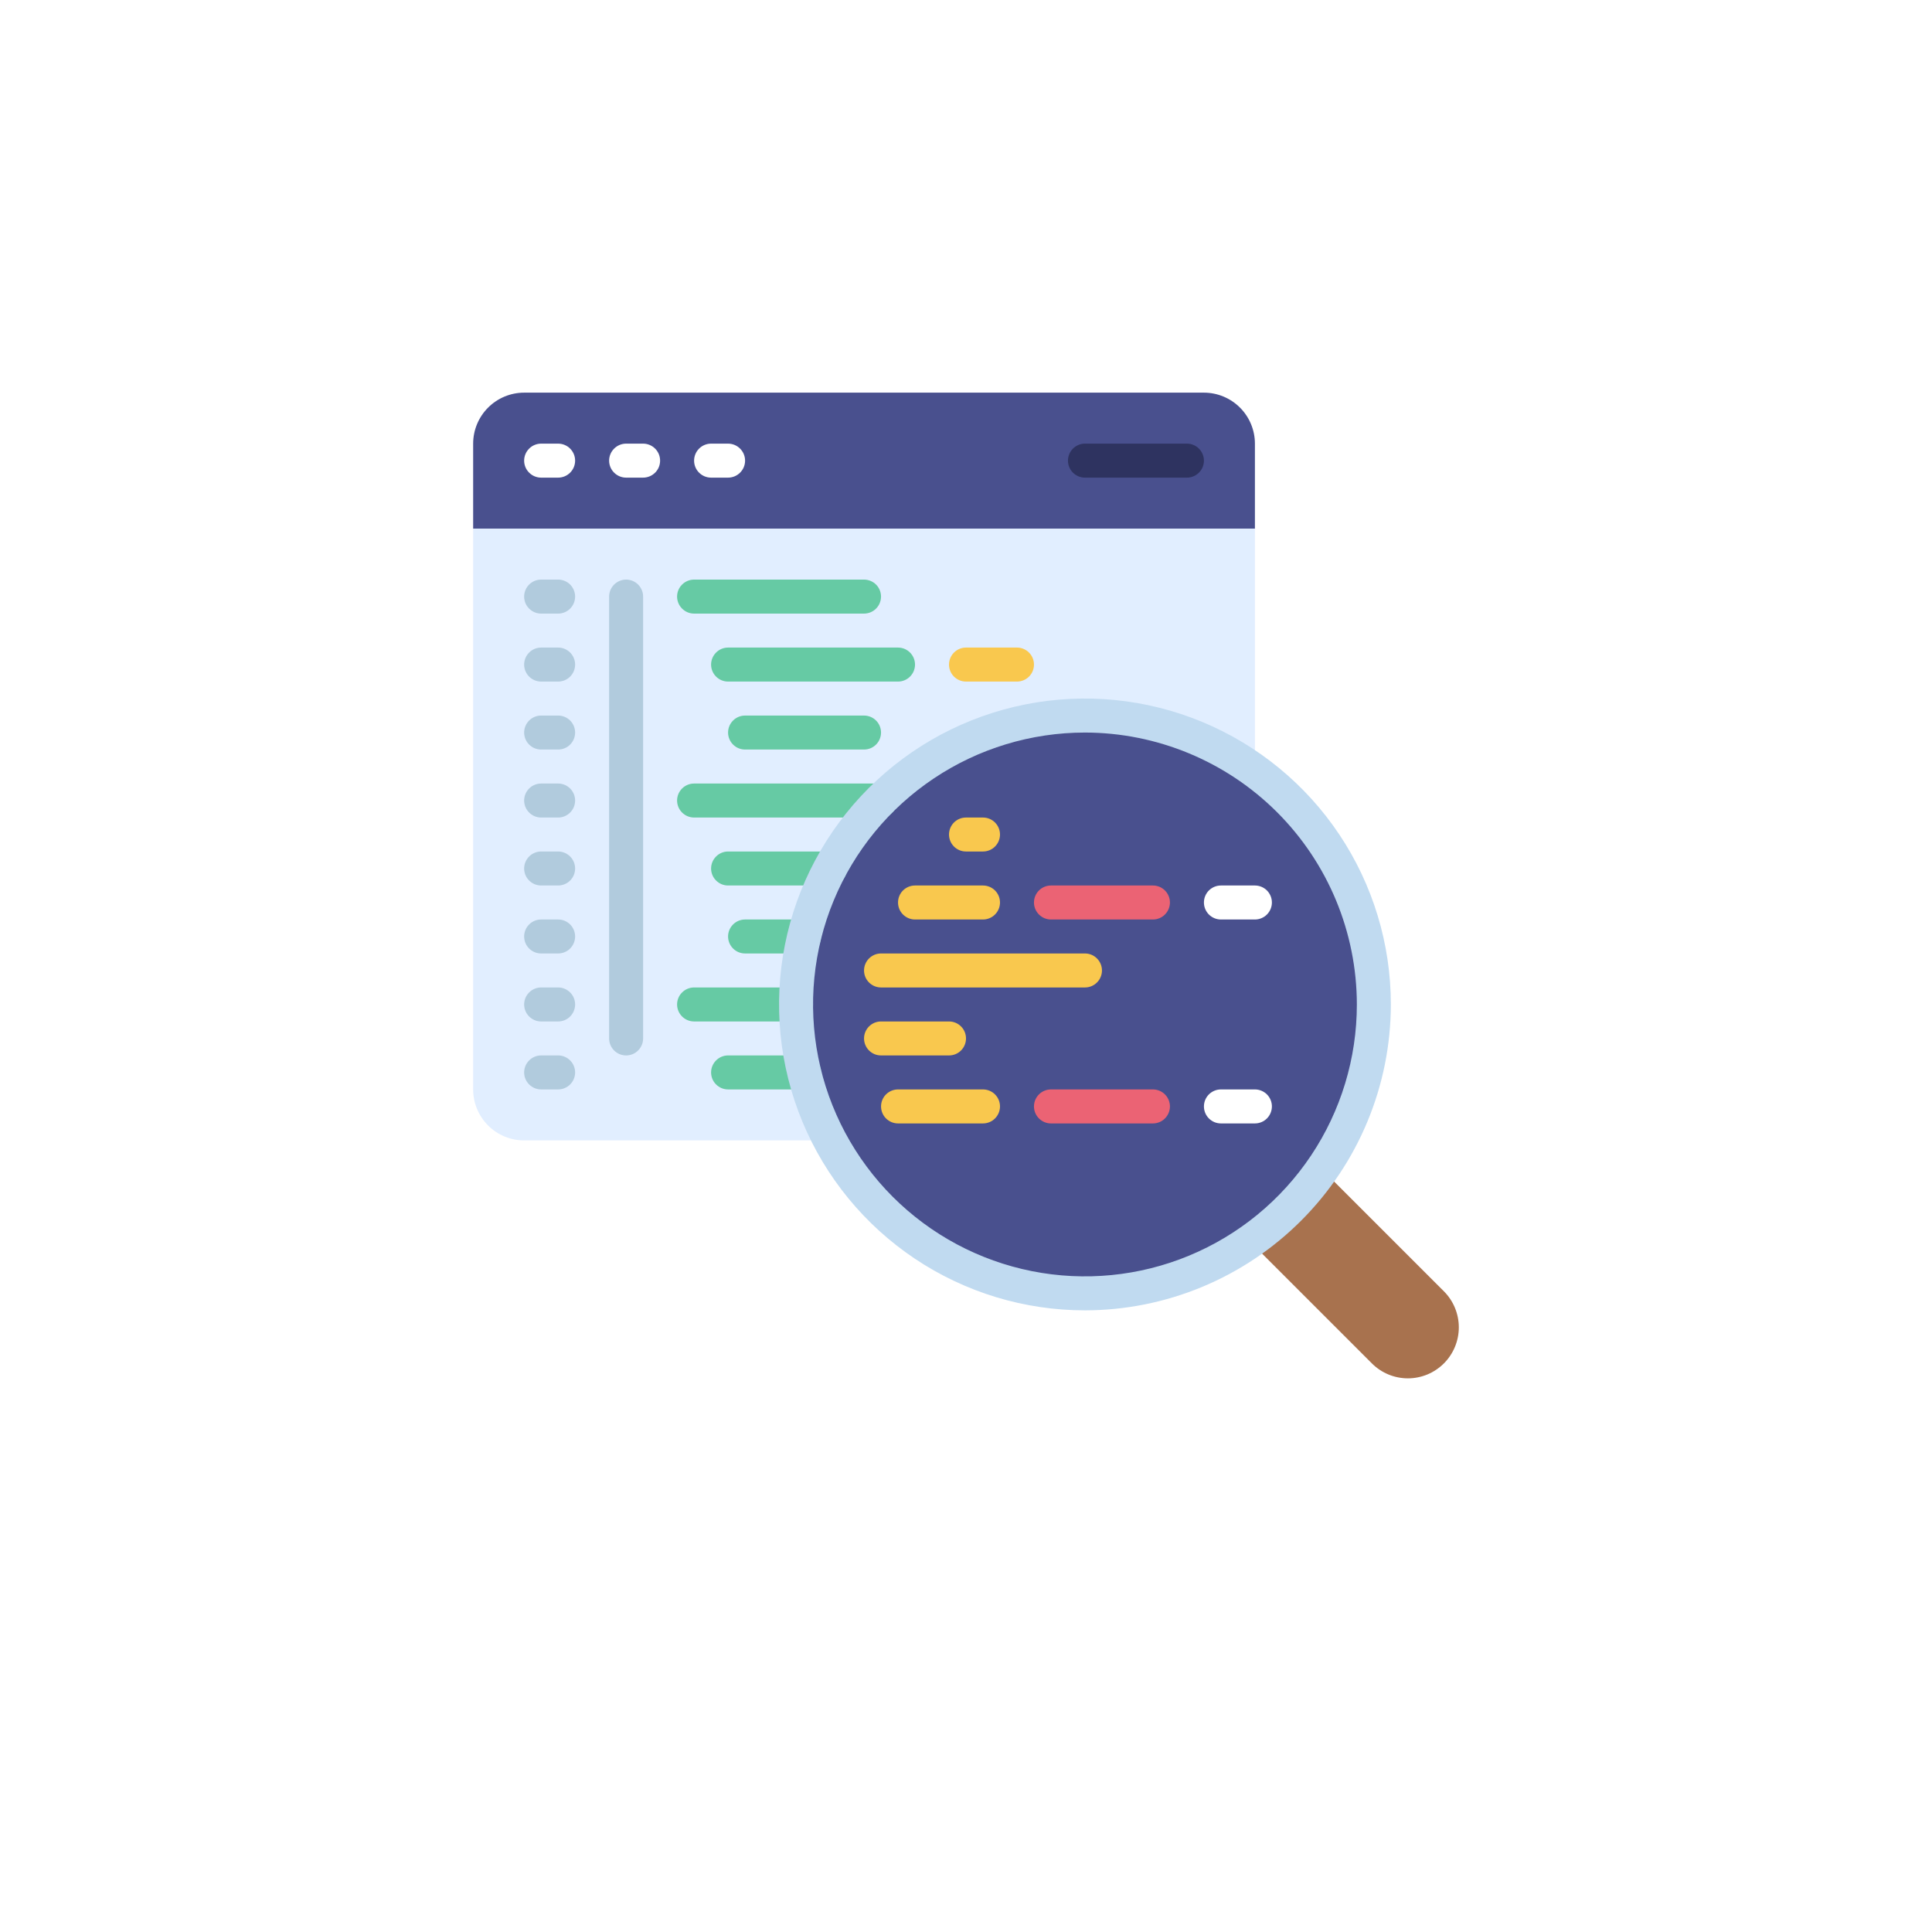 <svg width="72" height="72" viewBox="0 0 72 72" fill="none" xmlns="http://www.w3.org/2000/svg">
<g filter="url(#filter0_d_250_4820)">
<circle cx="36" cy="32" r="32" fill="white"/>
</g>
<g clip-path="url(#clip0_250_4820)">
<path d="M46.767 19.7V28.731L30.933 42.5H19.533C19.029 42.5 18.546 42.3 18.19 41.944C17.834 41.587 17.633 41.104 17.633 40.6V19.7L18.267 19.067H46.133L46.767 19.7Z" fill="#E1EEFF"/>
<path d="M46.767 16.533V19.7H17.633V16.533C17.633 16.029 17.834 15.546 18.19 15.19C18.546 14.834 19.029 14.633 19.533 14.633H44.867C45.37 14.633 45.854 14.834 46.21 15.19C46.566 15.546 46.767 16.029 46.767 16.533Z" fill="#49508E"/>
<path d="M49.269 43.583L53.811 48.124C54.166 48.48 54.366 48.963 54.366 49.467C54.366 49.97 54.166 50.453 53.811 50.809C53.634 50.986 53.425 51.126 53.195 51.222C52.964 51.317 52.717 51.367 52.468 51.367C52.218 51.367 51.971 51.317 51.741 51.222C51.51 51.126 51.301 50.986 51.125 50.809L46.583 46.268L49.269 43.583Z" fill="#A8724E"/>
<path d="M40.433 48.2C46.379 48.2 51.2 43.38 51.2 37.433C51.2 31.487 46.379 26.667 40.433 26.667C34.487 26.667 29.666 31.487 29.666 37.433C29.666 43.38 34.487 48.2 40.433 48.2Z" fill="#49508E"/>
<path d="M20.8 17.8H20.166C19.999 17.8 19.837 17.733 19.719 17.614C19.6 17.496 19.533 17.335 19.533 17.167C19.533 16.999 19.6 16.838 19.719 16.719C19.837 16.6 19.999 16.533 20.166 16.533H20.8C20.968 16.533 21.129 16.6 21.248 16.719C21.366 16.838 21.433 16.999 21.433 17.167C21.433 17.335 21.366 17.496 21.248 17.614C21.129 17.733 20.968 17.8 20.8 17.8Z" fill="white"/>
<path d="M23.967 17.8H23.334C23.166 17.8 23.005 17.733 22.886 17.614C22.767 17.496 22.7 17.335 22.7 17.167C22.7 16.999 22.767 16.838 22.886 16.719C23.005 16.6 23.166 16.533 23.334 16.533H23.967C24.135 16.533 24.296 16.6 24.415 16.719C24.534 16.838 24.6 16.999 24.6 17.167C24.6 17.335 24.534 17.496 24.415 17.614C24.296 17.733 24.135 17.8 23.967 17.8Z" fill="white"/>
<path d="M27.133 17.8H26.5C26.332 17.8 26.171 17.733 26.052 17.614C25.933 17.496 25.867 17.335 25.867 17.167C25.867 16.999 25.933 16.838 26.052 16.719C26.171 16.6 26.332 16.533 26.5 16.533H27.133C27.301 16.533 27.462 16.6 27.581 16.719C27.7 16.838 27.767 16.999 27.767 17.167C27.767 17.335 27.7 17.496 27.581 17.614C27.462 17.733 27.301 17.8 27.133 17.8Z" fill="white"/>
<path d="M20.8 22.867H20.166C19.999 22.867 19.837 22.8 19.719 22.681C19.6 22.562 19.533 22.401 19.533 22.233C19.533 22.065 19.6 21.904 19.719 21.785C19.837 21.667 19.999 21.6 20.166 21.6H20.8C20.968 21.6 21.129 21.667 21.248 21.785C21.366 21.904 21.433 22.065 21.433 22.233C21.433 22.401 21.366 22.562 21.248 22.681C21.129 22.8 20.968 22.867 20.8 22.867Z" fill="#B1CBDD"/>
<path d="M20.8 25.4H20.166C19.999 25.4 19.837 25.333 19.719 25.215C19.6 25.096 19.533 24.935 19.533 24.767C19.533 24.599 19.6 24.438 19.719 24.319C19.837 24.2 19.999 24.133 20.166 24.133H20.8C20.968 24.133 21.129 24.2 21.248 24.319C21.366 24.438 21.433 24.599 21.433 24.767C21.433 24.935 21.366 25.096 21.248 25.215C21.129 25.333 20.968 25.4 20.8 25.4Z" fill="#B1CBDD"/>
<path d="M20.8 27.933H20.166C19.999 27.933 19.837 27.867 19.719 27.748C19.6 27.629 19.533 27.468 19.533 27.3C19.533 27.132 19.6 26.971 19.719 26.852C19.837 26.733 19.999 26.667 20.166 26.667H20.8C20.968 26.667 21.129 26.733 21.248 26.852C21.366 26.971 21.433 27.132 21.433 27.3C21.433 27.468 21.366 27.629 21.248 27.748C21.129 27.867 20.968 27.933 20.8 27.933Z" fill="#B1CBDD"/>
<path d="M20.8 30.467H20.166C19.999 30.467 19.837 30.4 19.719 30.281C19.6 30.162 19.533 30.001 19.533 29.833C19.533 29.665 19.6 29.504 19.719 29.385C19.837 29.267 19.999 29.2 20.166 29.2H20.8C20.968 29.2 21.129 29.267 21.248 29.385C21.366 29.504 21.433 29.665 21.433 29.833C21.433 30.001 21.366 30.162 21.248 30.281C21.129 30.4 20.968 30.467 20.8 30.467Z" fill="#B1CBDD"/>
<path d="M20.8 33H20.166C19.999 33 19.837 32.933 19.719 32.814C19.6 32.696 19.533 32.535 19.533 32.367C19.533 32.199 19.6 32.038 19.719 31.919C19.837 31.8 19.999 31.733 20.166 31.733H20.8C20.968 31.733 21.129 31.8 21.248 31.919C21.366 32.038 21.433 32.199 21.433 32.367C21.433 32.535 21.366 32.696 21.248 32.814C21.129 32.933 20.968 33 20.8 33Z" fill="#B1CBDD"/>
<path d="M20.8 35.533H20.166C19.999 35.533 19.837 35.467 19.719 35.348C19.6 35.229 19.533 35.068 19.533 34.9C19.533 34.732 19.6 34.571 19.719 34.452C19.837 34.333 19.999 34.267 20.166 34.267H20.8C20.968 34.267 21.129 34.333 21.248 34.452C21.366 34.571 21.433 34.732 21.433 34.9C21.433 35.068 21.366 35.229 21.248 35.348C21.129 35.467 20.968 35.533 20.8 35.533Z" fill="#B1CBDD"/>
<path d="M20.8 38.067H20.166C19.999 38.067 19.837 38 19.719 37.881C19.6 37.762 19.533 37.601 19.533 37.433C19.533 37.265 19.6 37.104 19.719 36.986C19.837 36.867 19.999 36.8 20.166 36.8H20.8C20.968 36.8 21.129 36.867 21.248 36.986C21.366 37.104 21.433 37.265 21.433 37.433C21.433 37.601 21.366 37.762 21.248 37.881C21.129 38 20.968 38.067 20.8 38.067Z" fill="#B1CBDD"/>
<path d="M20.8 40.6H20.166C19.999 40.6 19.837 40.533 19.719 40.414C19.6 40.296 19.533 40.135 19.533 39.967C19.533 39.799 19.6 39.638 19.719 39.519C19.837 39.4 19.999 39.333 20.166 39.333H20.8C20.968 39.333 21.129 39.4 21.248 39.519C21.366 39.638 21.433 39.799 21.433 39.967C21.433 40.135 21.366 40.296 21.248 40.414C21.129 40.533 20.968 40.6 20.8 40.6Z" fill="#B1CBDD"/>
<path d="M44.233 17.8H40.433C40.265 17.8 40.104 17.733 39.985 17.614C39.867 17.496 39.8 17.335 39.8 17.167C39.8 16.999 39.867 16.838 39.985 16.719C40.104 16.6 40.265 16.533 40.433 16.533H44.233C44.401 16.533 44.562 16.6 44.681 16.719C44.8 16.838 44.867 16.999 44.867 17.167C44.867 17.335 44.8 17.496 44.681 17.614C44.562 17.733 44.401 17.8 44.233 17.8Z" fill="#2E3360"/>
<path d="M23.334 39.333C23.166 39.333 23.005 39.267 22.886 39.148C22.767 39.029 22.7 38.868 22.7 38.7V22.233C22.7 22.065 22.767 21.904 22.886 21.785C23.005 21.667 23.166 21.6 23.334 21.6C23.502 21.6 23.663 21.667 23.781 21.785C23.9 21.904 23.967 22.065 23.967 22.233V38.7C23.967 38.868 23.9 39.029 23.781 39.148C23.663 39.267 23.502 39.333 23.334 39.333Z" fill="#B1CBDD"/>
<path d="M32.2 22.867H25.867C25.699 22.867 25.538 22.8 25.419 22.681C25.3 22.562 25.233 22.401 25.233 22.233C25.233 22.065 25.3 21.904 25.419 21.785C25.538 21.667 25.699 21.6 25.867 21.6H32.2C32.368 21.6 32.529 21.667 32.648 21.785C32.767 21.904 32.833 22.065 32.833 22.233C32.833 22.401 32.767 22.562 32.648 22.681C32.529 22.8 32.368 22.867 32.2 22.867Z" fill="#66CAA4"/>
<path d="M33.467 25.4H27.133C26.965 25.4 26.804 25.333 26.686 25.215C26.567 25.096 26.5 24.935 26.5 24.767C26.5 24.599 26.567 24.438 26.686 24.319C26.804 24.2 26.965 24.133 27.133 24.133H33.467C33.635 24.133 33.796 24.2 33.914 24.319C34.033 24.438 34.1 24.599 34.1 24.767C34.1 24.935 34.033 25.096 33.914 25.215C33.796 25.333 33.635 25.4 33.467 25.4Z" fill="#66CAA4"/>
<path d="M37.9 25.4H36C35.832 25.4 35.671 25.333 35.552 25.215C35.433 25.096 35.367 24.935 35.367 24.767C35.367 24.599 35.433 24.438 35.552 24.319C35.671 24.2 35.832 24.133 36 24.133H37.9C38.068 24.133 38.229 24.2 38.348 24.319C38.467 24.438 38.533 24.599 38.533 24.767C38.533 24.935 38.467 25.096 38.348 25.215C38.229 25.333 38.068 25.4 37.9 25.4Z" fill="#F9C84E"/>
<path d="M32.2 27.933H27.767C27.599 27.933 27.438 27.867 27.319 27.748C27.2 27.629 27.133 27.468 27.133 27.3C27.133 27.132 27.2 26.971 27.319 26.852C27.438 26.733 27.599 26.667 27.767 26.667H32.2C32.368 26.667 32.529 26.733 32.648 26.852C32.767 26.971 32.833 27.132 32.833 27.3C32.833 27.468 32.767 27.629 32.648 27.748C32.529 27.867 32.368 27.933 32.2 27.933Z" fill="#66CAA4"/>
<path d="M46.767 34.267H45.5C45.332 34.267 45.171 34.2 45.052 34.081C44.933 33.962 44.867 33.801 44.867 33.633C44.867 33.465 44.933 33.304 45.052 33.185C45.171 33.067 45.332 33 45.5 33H46.767C46.935 33 47.096 33.067 47.215 33.185C47.333 33.304 47.4 33.465 47.4 33.633C47.4 33.801 47.333 33.962 47.215 34.081C47.096 34.2 46.935 34.267 46.767 34.267Z" fill="white"/>
<path d="M36.633 34.267H34.1C33.932 34.267 33.771 34.2 33.652 34.081C33.533 33.962 33.467 33.801 33.467 33.633C33.467 33.465 33.533 33.304 33.652 33.185C33.771 33.067 33.932 33 34.1 33H36.633C36.801 33 36.962 33.067 37.081 33.185C37.2 33.304 37.267 33.465 37.267 33.633C37.267 33.801 37.2 33.962 37.081 34.081C36.962 34.2 36.801 34.267 36.633 34.267Z" fill="#F9C84E"/>
<path d="M30.933 33H27.133C26.965 33 26.804 32.933 26.686 32.814C26.567 32.696 26.5 32.535 26.5 32.367C26.5 32.199 26.567 32.038 26.686 31.919C26.804 31.8 26.965 31.733 27.133 31.733H30.933C31.101 31.733 31.262 31.8 31.381 31.919C31.5 32.038 31.567 32.199 31.567 32.367C31.567 32.535 31.5 32.696 31.381 32.814C31.262 32.933 31.101 33 30.933 33Z" fill="#66CAA4"/>
<path d="M42.967 34.267H39.166C38.999 34.267 38.837 34.2 38.719 34.081C38.6 33.962 38.533 33.801 38.533 33.633C38.533 33.465 38.6 33.304 38.719 33.185C38.837 33.067 38.999 33 39.166 33H42.967C43.135 33 43.296 33.067 43.414 33.185C43.533 33.304 43.6 33.465 43.6 33.633C43.6 33.801 43.533 33.962 43.414 34.081C43.296 34.2 43.135 34.267 42.967 34.267Z" fill="#EB6374"/>
<path d="M40.434 36.8H32.834C32.666 36.8 32.505 36.733 32.386 36.614C32.267 36.496 32.2 36.335 32.2 36.167C32.2 35.999 32.267 35.838 32.386 35.719C32.505 35.6 32.666 35.533 32.834 35.533H40.434C40.602 35.533 40.763 35.6 40.881 35.719C41 35.838 41.067 35.999 41.067 36.167C41.067 36.335 41 36.496 40.881 36.614C40.763 36.733 40.602 36.8 40.434 36.8Z" fill="#F9C84E"/>
<path d="M29.967 35.533H27.767C27.599 35.533 27.438 35.467 27.319 35.348C27.2 35.229 27.133 35.068 27.133 34.9C27.133 34.732 27.2 34.571 27.319 34.452C27.438 34.333 27.599 34.267 27.767 34.267H29.967C30.135 34.267 30.296 34.333 30.415 34.452C30.533 34.571 30.6 34.732 30.6 34.9C30.6 35.068 30.533 35.229 30.415 35.348C30.296 35.467 30.135 35.533 29.967 35.533Z" fill="#66CAA4"/>
<path d="M36.633 31.733H36C35.832 31.733 35.671 31.667 35.552 31.548C35.433 31.429 35.367 31.268 35.367 31.1C35.367 30.932 35.433 30.771 35.552 30.652C35.671 30.533 35.832 30.467 36 30.467H36.633C36.801 30.467 36.962 30.533 37.081 30.652C37.2 30.771 37.267 30.932 37.267 31.1C37.267 31.268 37.2 31.429 37.081 31.548C36.962 31.667 36.801 31.733 36.633 31.733Z" fill="#F9C84E"/>
<path d="M32.807 30.467H25.867C25.699 30.467 25.538 30.4 25.419 30.281C25.3 30.162 25.233 30.001 25.233 29.833C25.233 29.665 25.3 29.504 25.419 29.385C25.538 29.267 25.699 29.2 25.867 29.2H32.807C32.975 29.2 33.136 29.267 33.255 29.385C33.373 29.504 33.44 29.665 33.44 29.833C33.44 30.001 33.373 30.162 33.255 30.281C33.136 30.4 32.975 30.467 32.807 30.467Z" fill="#66CAA4"/>
<path d="M46.767 41.867H45.5C45.332 41.867 45.171 41.8 45.052 41.681C44.933 41.562 44.867 41.401 44.867 41.233C44.867 41.065 44.933 40.904 45.052 40.785C45.171 40.667 45.332 40.6 45.5 40.6H46.767C46.935 40.6 47.096 40.667 47.215 40.785C47.333 40.904 47.4 41.065 47.4 41.233C47.4 41.401 47.333 41.562 47.215 41.681C47.096 41.8 46.935 41.867 46.767 41.867Z" fill="white"/>
<path d="M36.633 41.867H33.467C33.299 41.867 33.138 41.8 33.019 41.681C32.9 41.562 32.834 41.401 32.834 41.233C32.834 41.065 32.9 40.904 33.019 40.785C33.138 40.667 33.299 40.6 33.467 40.6H36.633C36.801 40.6 36.963 40.667 37.081 40.785C37.2 40.904 37.267 41.065 37.267 41.233C37.267 41.401 37.2 41.562 37.081 41.681C36.963 41.8 36.801 41.867 36.633 41.867Z" fill="#F9C84E"/>
<path d="M29.967 40.6H27.133C26.965 40.6 26.804 40.533 26.686 40.414C26.567 40.296 26.5 40.135 26.5 39.967C26.5 39.799 26.567 39.638 26.686 39.519C26.804 39.4 26.965 39.333 27.133 39.333H29.967C30.135 39.333 30.296 39.4 30.415 39.519C30.534 39.638 30.6 39.799 30.6 39.967C30.6 40.135 30.534 40.296 30.415 40.414C30.296 40.533 30.135 40.6 29.967 40.6Z" fill="#66CAA4"/>
<path d="M42.967 41.867H39.166C38.999 41.867 38.837 41.8 38.719 41.681C38.6 41.562 38.533 41.401 38.533 41.233C38.533 41.065 38.6 40.904 38.719 40.785C38.837 40.667 38.999 40.6 39.166 40.6H42.967C43.135 40.6 43.296 40.667 43.414 40.785C43.533 40.904 43.6 41.065 43.6 41.233C43.6 41.401 43.533 41.562 43.414 41.681C43.296 41.8 43.135 41.867 42.967 41.867Z" fill="#EB6374"/>
<path d="M35.367 39.333H32.834C32.666 39.333 32.505 39.267 32.386 39.148C32.267 39.029 32.2 38.868 32.2 38.7C32.2 38.532 32.267 38.371 32.386 38.252C32.505 38.133 32.666 38.067 32.834 38.067H35.367C35.535 38.067 35.696 38.133 35.815 38.252C35.934 38.371 36 38.532 36 38.7C36 38.868 35.934 39.029 35.815 39.148C35.696 39.267 35.535 39.333 35.367 39.333Z" fill="#F9C84E"/>
<path d="M29.667 38.067H25.867C25.699 38.067 25.538 38 25.419 37.881C25.3 37.762 25.233 37.601 25.233 37.433C25.233 37.265 25.3 37.104 25.419 36.986C25.538 36.867 25.699 36.8 25.867 36.8H29.667C29.835 36.8 29.996 36.867 30.115 36.986C30.233 37.104 30.3 37.265 30.3 37.433C30.3 37.601 30.233 37.762 30.115 37.881C29.996 38 29.835 38.067 29.667 38.067Z" fill="#66CAA4"/>
<path d="M40.433 48.833C38.178 48.833 35.974 48.165 34.1 46.912C32.225 45.659 30.764 43.879 29.901 41.796C29.038 39.713 28.812 37.421 29.252 35.209C29.692 32.998 30.778 30.967 32.372 29.372C33.967 27.778 35.998 26.692 38.209 26.252C40.421 25.812 42.713 26.038 44.796 26.901C46.879 27.764 48.659 29.225 49.912 31.1C51.165 32.974 51.833 35.179 51.833 37.433C51.83 40.456 50.627 43.353 48.49 45.49C46.353 47.628 43.456 48.83 40.433 48.833ZM40.433 27.3C38.429 27.3 36.47 27.894 34.803 29.008C33.137 30.121 31.838 31.704 31.071 33.556C30.304 35.407 30.104 37.445 30.495 39.41C30.886 41.376 31.851 43.181 33.268 44.599C34.685 46.016 36.491 46.981 38.456 47.372C40.422 47.763 42.459 47.562 44.311 46.795C46.163 46.028 47.745 44.73 48.859 43.063C49.972 41.397 50.566 39.438 50.566 37.433C50.563 34.747 49.495 32.171 47.595 30.271C45.695 28.372 43.12 27.303 40.433 27.3Z" fill="#C0DAF0"/>
</g>
<defs>
<filter id="filter0_d_250_4820" x="0" y="0" width="72" height="72" filterUnits="userSpaceOnUse" color-interpolation-filters="sRGB">
<feFlood flood-opacity="0" result="BackgroundImageFix"/>
<feColorMatrix in="SourceAlpha" type="matrix" values="0 0 0 0 0 0 0 0 0 0 0 0 0 0 0 0 0 0 127 0" result="hardAlpha"/>
<feOffset dy="4"/>
<feGaussianBlur stdDeviation="2"/>
<feComposite in2="hardAlpha" operator="out"/>
<feColorMatrix type="matrix" values="0 0 0 0 0 0 0 0 0 0 0 0 0 0 0 0 0 0 0.25 0"/>
<feBlend mode="normal" in2="BackgroundImageFix" result="effect1_dropShadow_250_4820"/>
<feBlend mode="normal" in="SourceGraphic" in2="effect1_dropShadow_250_4820" result="shape"/>
</filter>
<clipPath id="clip0_250_4820">
<rect width="38" height="38" fill="white" transform="translate(17 14)"/>
</clipPath>
</defs>
</svg>
